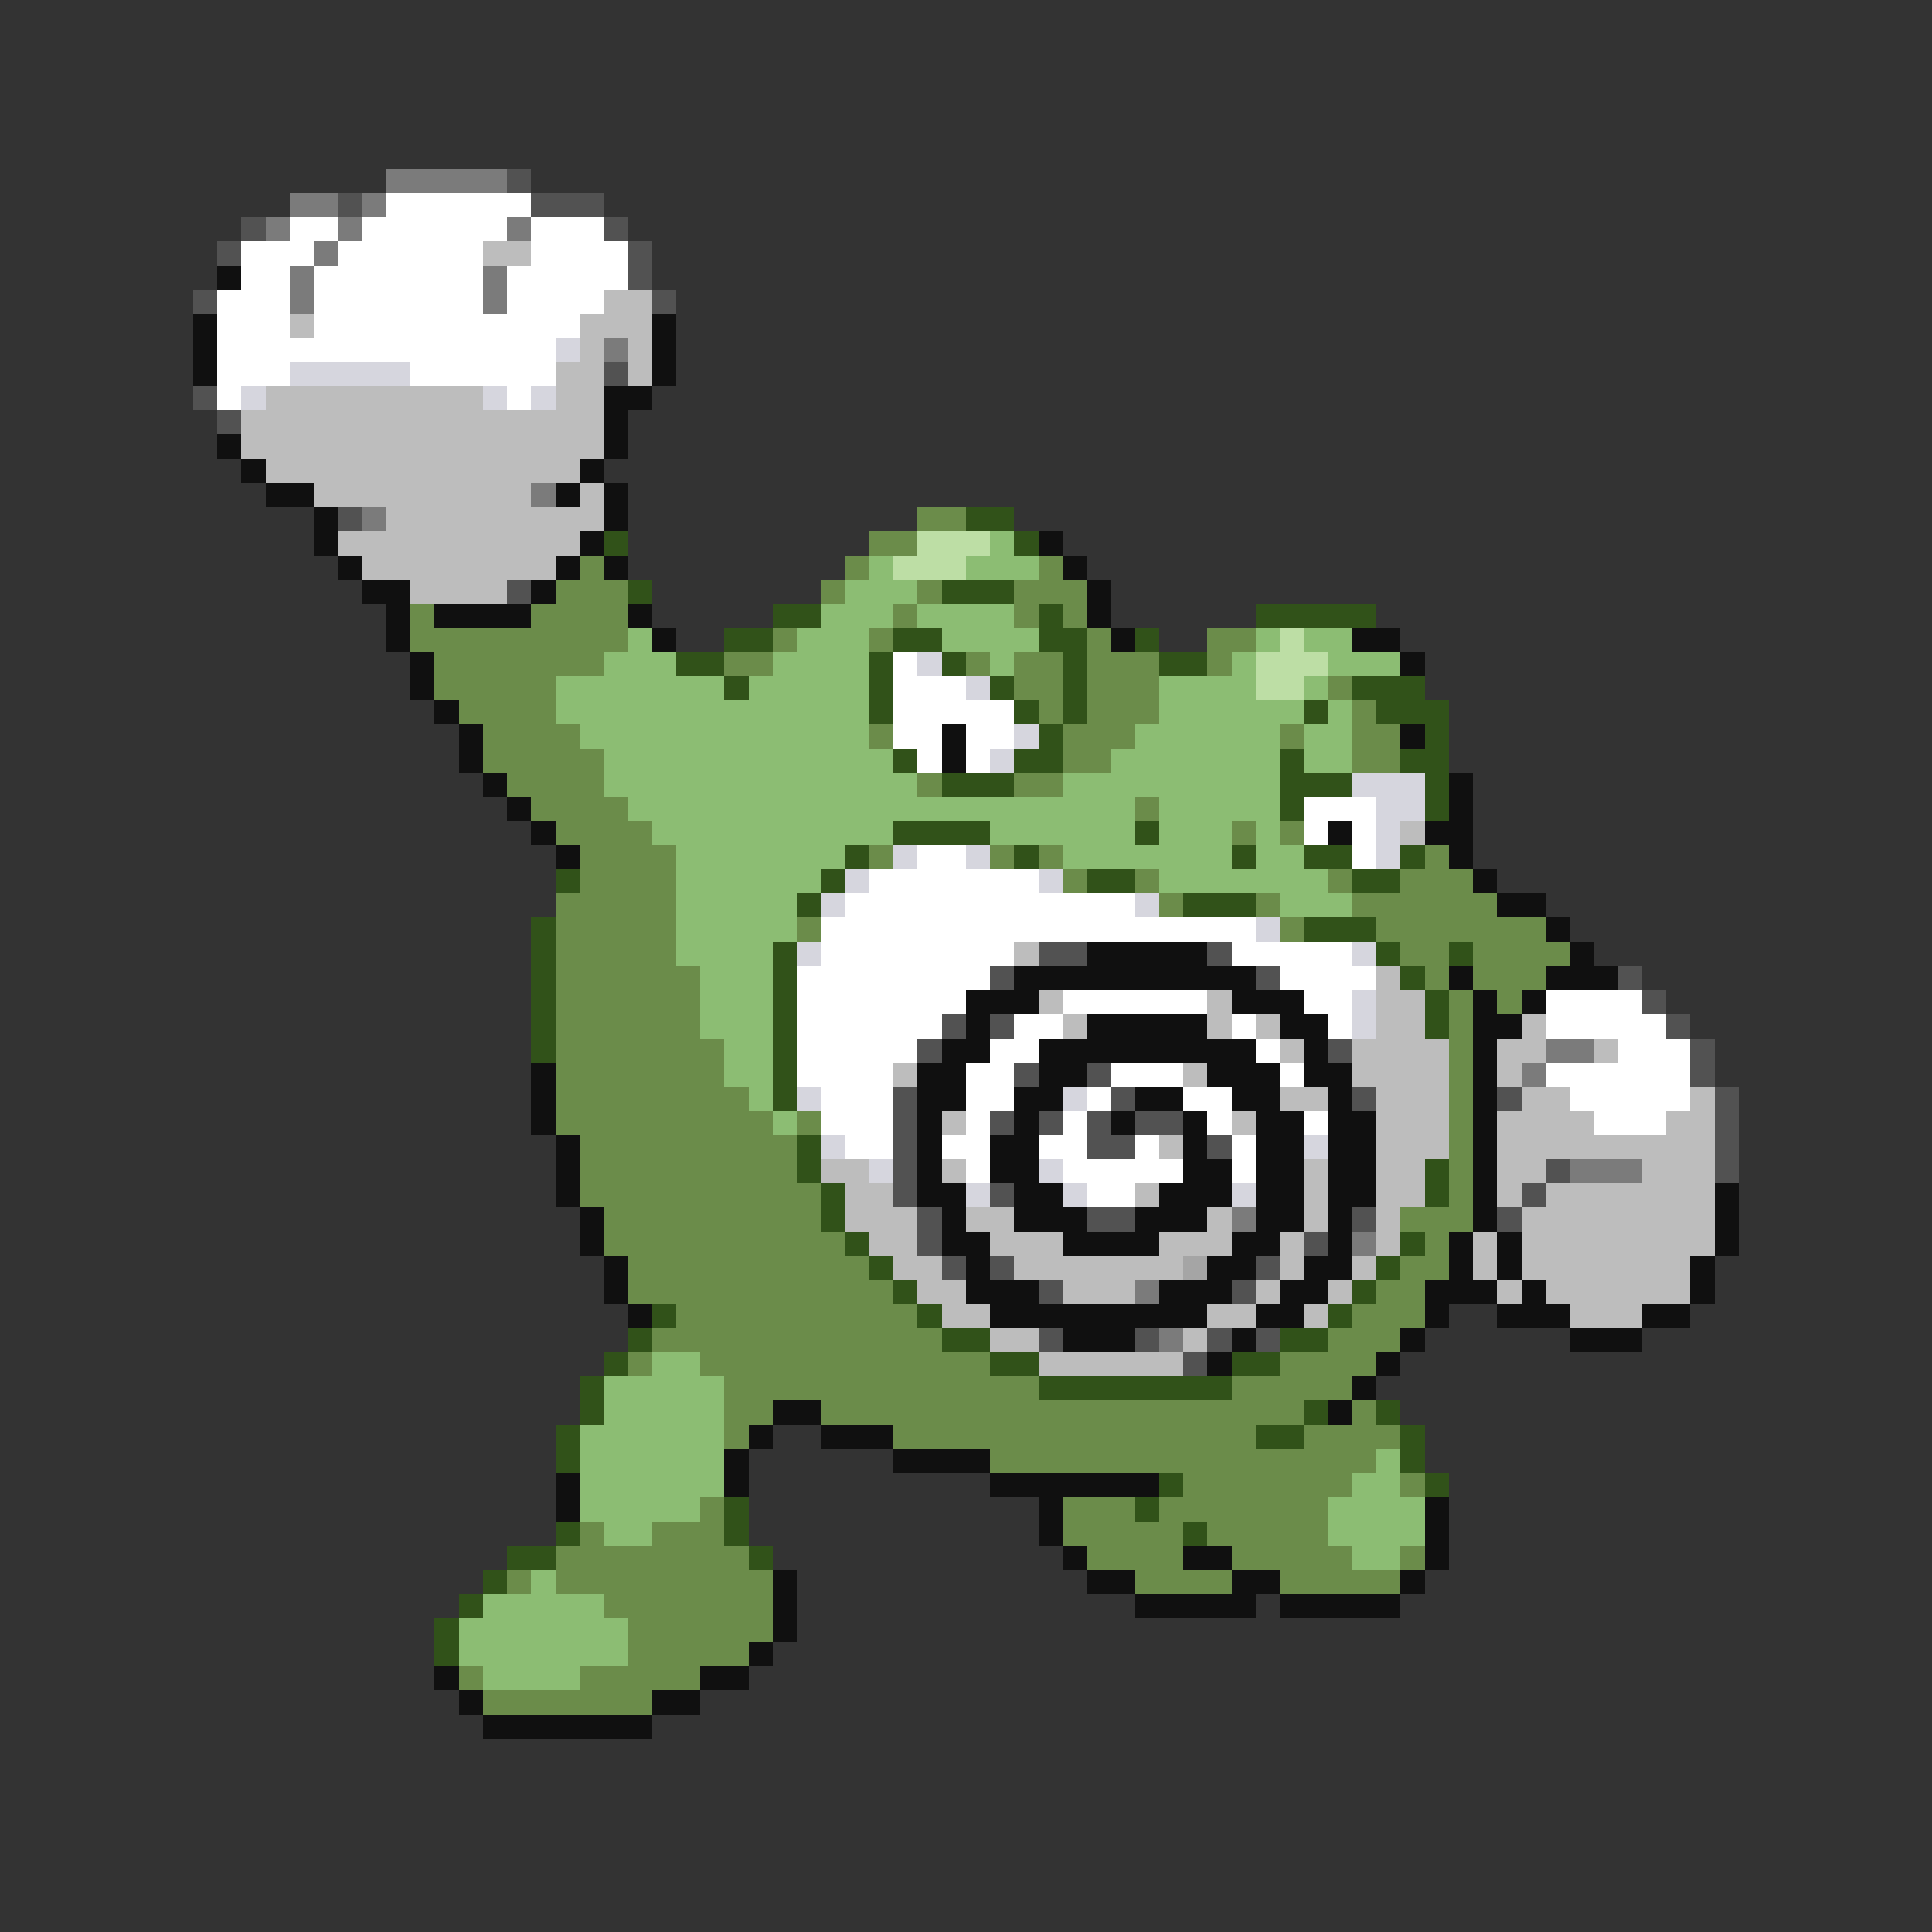 <svg xmlns="http://www.w3.org/2000/svg" viewBox="0 -0.5 80 80" shape-rendering="crispEdges">
<rect x="0" y="-0.5" width="80" height="80" fill="#333333" stroke="none"/>
<path stroke="#7b7b7b" d="M16 7h5M12 8h2M15 8h1M11 9h1M14 9h1M21 9h1M13 10h1M12 11h1M20 11h1M12 12h1M20 12h1M25 14h1M22 20h1M15 21h1M64 43h2M63 44h1M65 48h3M51 50h1M56 51h1M47 53h1M48 55h1" />
<path stroke="#525252" d="M21 7h1M14 8h1M22 8h3M10 9h1M25 9h1M9 10h1M26 10h1M26 11h1M8 12h1M27 12h1M25 15h1M8 16h1M9 17h1M14 21h1M21 24h1M43 39h2M50 39h1M41 40h1M52 40h1M67 40h1M68 41h1M39 42h1M41 42h1M69 42h1M38 43h1M55 43h1M70 43h1M42 44h1M45 44h1M70 44h1M37 45h1M46 45h1M56 45h1M62 45h1M71 45h1M37 46h1M41 46h1M43 46h1M45 46h1M47 46h2M71 46h1M37 47h1M45 47h2M50 47h1M71 47h1M37 48h1M64 48h1M71 48h1M37 49h1M41 49h1M63 49h1M38 50h1M45 50h2M56 50h1M62 50h1M38 51h1M54 51h1M39 52h1M41 52h1M52 52h1M43 53h1M51 53h1M43 55h1M47 55h1M50 55h1M52 55h1M49 56h1" />
<path stroke="#ffffff" d="M16 8h6M12 9h2M15 9h6M22 9h3M10 10h3M14 10h6M22 10h4M10 11h2M13 11h7M21 11h5M9 12h3M13 12h7M21 12h4M9 13h3M13 13h11M9 14h14M9 15h3M17 15h6M9 16h1M21 16h1M37 27h1M37 28h3M37 29h5M37 30h2M40 30h2M38 31h1M40 31h1M54 33h3M54 34h1M56 34h1M38 35h2M56 35h1M36 36h7M35 37h12M34 38h18M34 39h8M51 39h5M33 40h8M53 40h4M33 41h7M44 41h6M54 41h2M64 41h4M33 42h6M42 42h2M51 42h1M55 42h1M64 42h5M33 43h5M41 43h2M52 43h1M67 43h3M33 44h4M40 44h2M46 44h3M53 44h1M64 44h6M34 45h3M40 45h2M45 45h1M49 45h2M65 45h5M34 46h3M40 46h1M44 46h1M50 46h1M54 46h1M66 46h3M35 47h2M39 47h2M43 47h2M47 47h1M51 47h1M40 48h1M44 48h5M51 48h1M45 49h2" />
<path stroke="#bdbdbd" d="M20 10h2M25 12h2M12 13h1M24 13h3M24 14h1M26 14h1M23 15h2M26 15h1M11 16h9M23 16h2M10 17h15M10 18h15M11 19h13M13 20h9M24 20h1M16 21h9M14 22h10M15 23h8M17 24h4M58 34h1M42 39h1M57 40h1M43 41h1M50 41h1M57 41h2M44 42h1M50 42h1M52 42h1M57 42h2M63 42h1M53 43h1M56 43h4M62 43h2M66 43h1M37 44h1M49 44h1M56 44h4M62 44h1M53 45h2M57 45h3M63 45h2M70 45h1M39 46h1M51 46h1M57 46h3M62 46h4M69 46h2M48 47h1M57 47h3M62 47h9M34 48h2M39 48h1M54 48h1M57 48h2M62 48h2M68 48h3M35 49h2M47 49h1M54 49h1M57 49h2M62 49h1M64 49h7M35 50h3M40 50h2M50 50h1M54 50h1M57 50h1M63 50h8M36 51h2M41 51h3M48 51h3M53 51h1M57 51h1M61 51h1M63 51h8M37 52h2M42 52h7M53 52h1M56 52h1M61 52h1M63 52h7M38 53h2M44 53h3M52 53h1M55 53h1M62 53h1M64 53h6M39 54h2M50 54h2M54 54h1M65 54h3M41 55h2M49 55h1M43 56h6" />
<path stroke="#101010" d="M9 11h1M8 13h1M27 13h1M8 14h1M27 14h1M8 15h1M27 15h1M25 16h2M25 17h1M9 18h1M25 18h1M10 19h1M24 19h1M11 20h2M23 20h1M25 20h1M13 21h1M25 21h1M13 22h1M24 22h1M43 22h1M14 23h1M23 23h1M25 23h1M44 23h1M15 24h2M22 24h1M45 24h1M16 25h1M18 25h4M26 25h1M45 25h1M16 26h1M27 26h1M46 26h1M56 26h2M17 27h1M58 27h1M17 28h1M18 29h1M19 30h1M39 30h1M58 30h1M19 31h1M39 31h1M20 32h1M60 32h1M21 33h1M60 33h1M22 34h1M55 34h1M59 34h2M23 35h1M60 35h1M61 36h1M62 37h2M64 38h1M45 39h5M65 39h1M42 40h10M60 40h1M64 40h3M40 41h3M51 41h3M61 41h1M63 41h1M40 42h1M45 42h5M53 42h2M61 42h2M39 43h2M43 43h9M54 43h1M61 43h1M22 44h1M38 44h2M43 44h2M50 44h3M54 44h2M61 44h1M22 45h1M38 45h2M42 45h2M47 45h2M51 45h2M55 45h1M61 45h1M22 46h1M38 46h1M42 46h1M46 46h1M49 46h1M52 46h2M55 46h2M61 46h1M23 47h1M38 47h1M41 47h2M49 47h1M52 47h2M55 47h2M61 47h1M23 48h1M38 48h1M41 48h2M49 48h2M52 48h2M55 48h2M61 48h1M23 49h1M38 49h2M42 49h2M48 49h3M52 49h2M55 49h2M61 49h1M71 49h1M24 50h1M39 50h1M42 50h3M47 50h3M52 50h2M55 50h1M61 50h1M71 50h1M24 51h1M39 51h2M44 51h4M51 51h2M55 51h1M60 51h1M62 51h1M71 51h1M25 52h1M40 52h1M50 52h2M54 52h2M60 52h1M62 52h1M70 52h1M25 53h1M40 53h3M48 53h3M53 53h2M59 53h3M63 53h1M70 53h1M26 54h1M41 54h9M52 54h2M59 54h1M62 54h3M68 54h2M44 55h3M51 55h1M58 55h1M65 55h3M50 56h1M57 56h1M56 57h1M32 58h2M55 58h1M31 59h1M34 59h3M30 60h1M37 60h4M23 61h1M30 61h1M41 61h7M23 62h1M43 62h1M59 62h1M43 63h1M59 63h1M44 64h1M49 64h2M59 64h1M32 65h1M45 65h2M51 65h2M58 65h1M32 66h1M47 66h5M53 66h5M32 67h1M31 68h1M18 69h1M29 69h2M19 70h1M27 70h2M20 71h7" />
<path stroke="#d6d6de" d="M23 14h1M12 15h5M10 16h1M20 16h1M22 16h1M38 27h1M40 28h1M42 30h1M41 31h1M56 32h3M57 33h2M57 34h1M37 35h1M40 35h1M57 35h1M35 36h1M43 36h1M34 37h1M47 37h1M52 38h1M33 39h1M56 39h1M56 41h1M56 42h1M33 45h1M44 45h1M34 47h1M54 47h1M36 48h1M43 48h1M40 49h1M44 49h1M51 49h1" />
<path stroke="#6b8c4a" d="M38 21h2M36 22h2M24 23h1M35 23h1M43 23h1M23 24h3M34 24h1M38 24h1M42 24h3M17 25h1M22 25h4M37 25h1M42 25h1M44 25h1M17 26h9M32 26h1M36 26h1M45 26h1M50 26h2M18 27h7M30 27h2M40 27h1M42 27h2M45 27h3M50 27h1M18 28h5M42 28h2M45 28h3M55 28h1M19 29h4M43 29h1M45 29h3M56 29h1M20 30h4M36 30h1M44 30h3M53 30h1M56 30h2M20 31h5M44 31h2M56 31h2M21 32h4M38 32h1M42 32h2M22 33h4M47 33h1M23 34h4M51 34h1M53 34h1M24 35h4M36 35h1M41 35h1M43 35h1M59 35h1M24 36h4M44 36h1M47 36h1M55 36h1M58 36h3M23 37h5M48 37h1M52 37h1M56 37h6M23 38h5M33 38h1M53 38h1M57 38h7M23 39h5M58 39h2M61 39h4M23 40h6M59 40h1M61 40h3M23 41h6M60 41h1M62 41h1M23 42h6M60 42h1M23 43h7M60 43h1M23 44h7M60 44h1M23 45h8M60 45h1M23 46h9M33 46h1M60 46h1M24 47h9M60 47h1M24 48h9M60 48h1M24 49h10M60 49h1M25 50h9M58 50h3M25 51h10M59 51h1M26 52h10M58 52h2M26 53h11M57 53h2M28 54h10M56 54h3M27 55h12M55 55h3M26 56h1M29 56h12M53 56h4M30 57h13M51 57h5M30 58h2M34 58h20M56 58h1M30 59h1M37 59h15M54 59h4M41 60h16M49 61h7M58 61h1M29 62h1M44 62h3M48 62h7M24 63h1M27 63h3M44 63h5M50 63h5M23 64h8M45 64h4M51 64h5M58 64h1M21 65h1M23 65h9M47 65h4M53 65h5M25 66h7M26 67h6M26 68h5M19 69h1M24 69h5M20 70h7" />
<path stroke="#315219" d="M40 21h2M25 22h1M42 22h1M26 24h1M39 24h3M32 25h2M43 25h1M52 25h5M30 26h2M37 26h2M43 26h2M47 26h1M28 27h2M36 27h1M39 27h1M44 27h1M48 27h2M30 28h1M36 28h1M41 28h1M44 28h1M56 28h3M36 29h1M42 29h1M44 29h1M54 29h1M57 29h3M43 30h1M59 30h1M37 31h1M42 31h2M53 31h1M58 31h2M39 32h3M53 32h3M59 32h1M53 33h1M59 33h1M37 34h4M47 34h1M35 35h1M42 35h1M51 35h1M54 35h2M58 35h1M23 36h1M34 36h1M45 36h2M56 36h2M33 37h1M49 37h3M22 38h1M54 38h3M22 39h1M32 39h1M57 39h1M60 39h1M22 40h1M32 40h1M58 40h1M22 41h1M32 41h1M59 41h1M22 42h1M32 42h1M59 42h1M22 43h1M32 43h1M32 44h1M32 45h1M33 47h1M33 48h1M59 48h1M34 49h1M59 49h1M34 50h1M35 51h1M58 51h1M36 52h1M57 52h1M37 53h1M56 53h1M27 54h1M38 54h1M55 54h1M26 55h1M39 55h2M53 55h2M25 56h1M41 56h2M51 56h2M24 57h1M43 57h8M24 58h1M54 58h1M57 58h1M23 59h1M52 59h2M58 59h1M23 60h1M58 60h1M48 61h1M59 61h1M30 62h1M47 62h1M23 63h1M30 63h1M49 63h1M21 64h2M31 64h1M20 65h1M19 66h1M18 67h1M18 68h1" />
<path stroke="#bddea5" d="M38 22h3M37 23h3M53 26h1M52 27h3M52 28h2" />
<path stroke="#8cbd73" d="M41 22h1M36 23h1M40 23h3M35 24h3M34 25h3M38 25h4M26 26h1M33 26h3M39 26h4M52 26h1M54 26h2M25 27h3M32 27h4M41 27h1M51 27h1M55 27h3M23 28h7M31 28h5M48 28h4M54 28h1M23 29h13M48 29h6M55 29h1M24 30h12M47 30h6M54 30h2M25 31h12M46 31h7M54 31h2M25 32h13M44 32h9M26 33h21M48 33h5M27 34h10M41 34h6M48 34h3M52 34h1M28 35h7M44 35h7M52 35h2M28 36h6M48 36h7M28 37h5M53 37h3M28 38h5M28 39h4M29 40h3M29 41h3M29 42h3M30 43h2M30 44h2M31 45h1M32 46h1M27 56h2M25 57h5M25 58h5M24 59h6M24 60h6M57 60h1M24 61h6M56 61h2M24 62h5M55 62h4M25 63h2M55 63h4M56 64h2M22 65h1M20 66h5M19 67h7M19 68h7M20 69h4" />
<path stroke="#a5a5a5" d="M49 52h1" />
</svg>